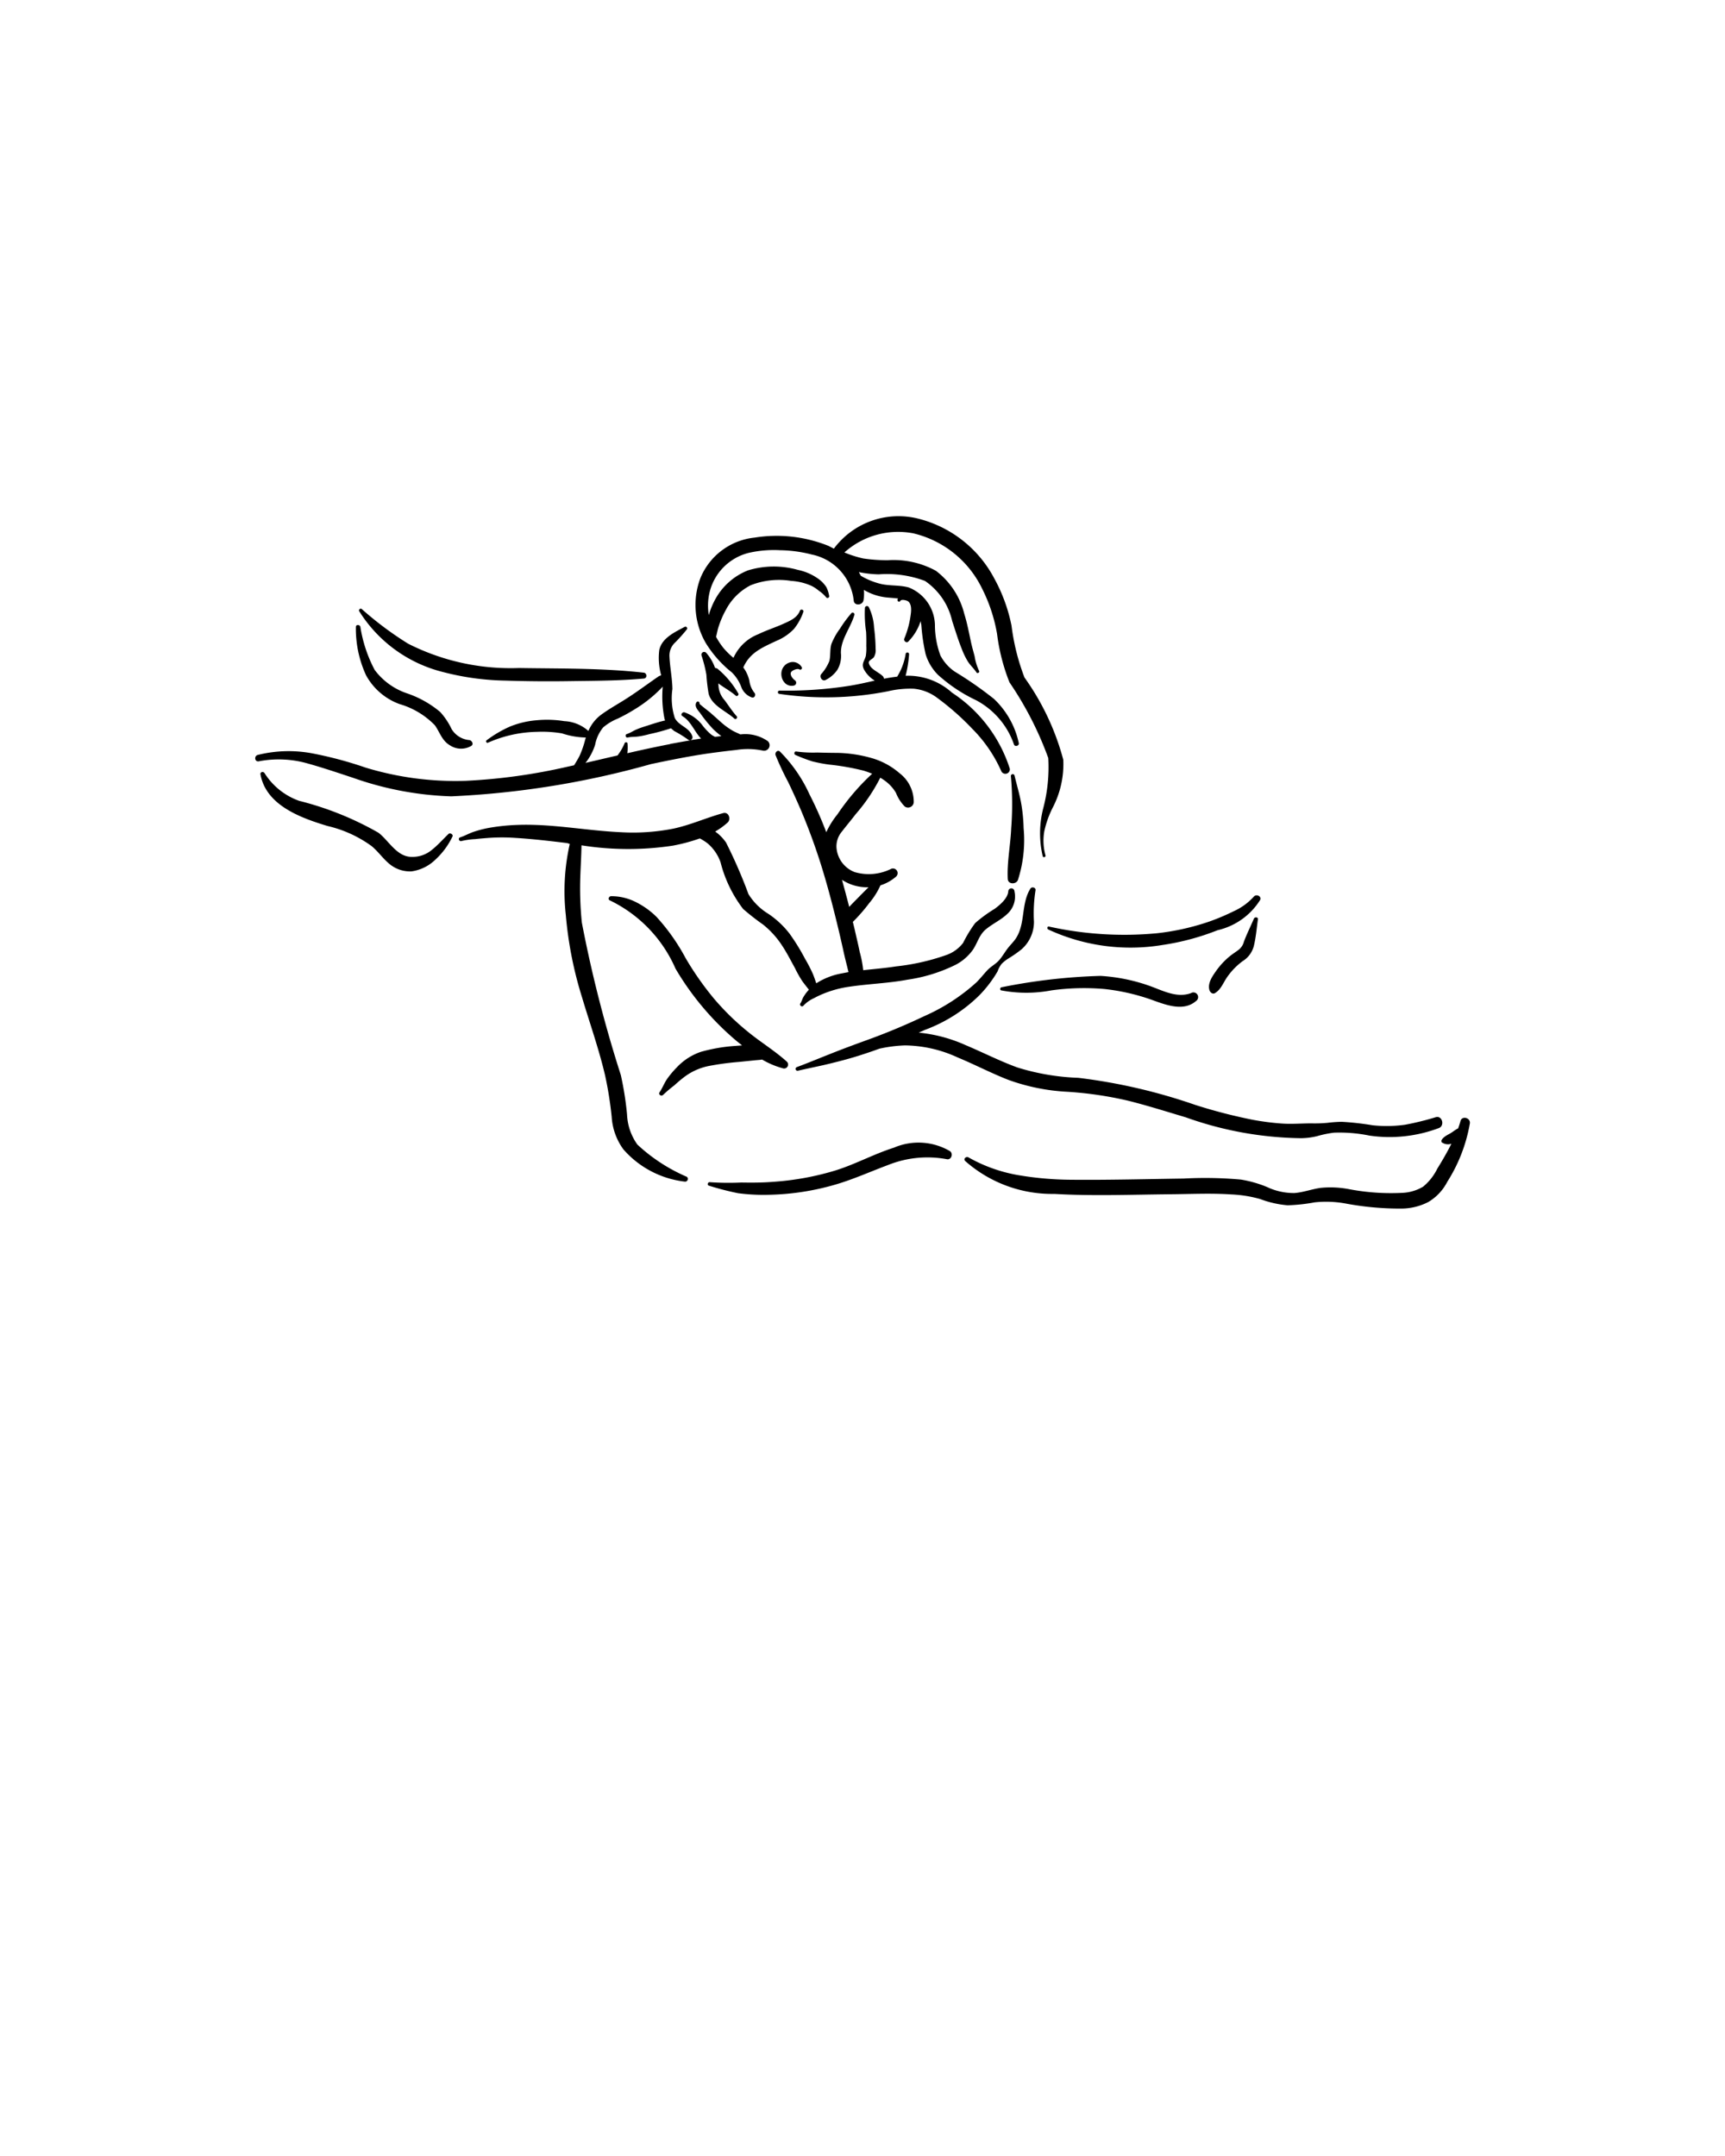 <svg xmlns="http://www.w3.org/2000/svg" data-name="Layer 1" viewBox="0 0 10 12.5" x="0px" y="0px"><title>KAMASUTRA</title><path d="M7.269,5.326c-.019.045-.041.088-.058.134a.087.087,0,0,1-.031.047c-.017.013-.035.024-.052.038a.437.437,0,0,0-.08.087c-.021.03-.048.069-.037.108.004.013.018.026.032.018.036-.021.049-.063.073-.096a.399.399,0,0,1,.087-.089.146.146,0,0,0,.066-.09c.012-.05.016-.101.023-.151C7.296,5.317,7.275,5.314,7.269,5.326Z"/><path d="M2.6,4.835c-.032.031-.062.065-.096.092a.174.174,0,0,1-.116.041C2.301,4.969,2.255,4.875,2.194,4.828a1.816,1.816,0,0,0-.46-.185.392.392,0,0,1-.2-.16c-.007-.012-.027-.008-.024.007.033.181.237.253.389.299a.703.703,0,0,1,.256.117c.036.03.063.069.098.099a.186.186,0,0,0,.133.047.247.247,0,0,0,.139-.069.438.438,0,0,0,.098-.133C2.629,4.839,2.61,4.826,2.6,4.835Z"/><path d="M2.722,4.291a.134.134,0,0,1-.104-.064.408.408,0,0,0-.066-.099.598.598,0,0,0-.195-.109.388.388,0,0,1-.185-.135.796.796,0,0,1-.083-.25c-.003-.013-.026-.015-.026.001a.647.647,0,0,0,.059.28.363.363,0,0,0,.194.167.466.466,0,0,1,.205.123c.029.041.041.089.087.116a.117.117,0,0,0,.125.003C2.747,4.314,2.736,4.294,2.722,4.291Z"/><path d="M3.732,3.9c-.24-.027-.483-.023-.723-.027a1.314,1.314,0,0,1-.643-.141,1.95,1.95,0,0,1-.269-.201.01.01,0,0,0-.015.012.801.801,0,0,0,.489.354,1.523,1.523,0,0,0,.359.049c.125.004.251.005.376.003.142-.002.285-.002.427-.015C3.753,3.932,3.751,3.902,3.732,3.9Z"/><path d="M4.451,4.297a.228.228,0,0,0-.159-.039c-.014-.007-.029-.013-.042-.02a.42.42,0,0,1-.067-.048L4.118,4.132c-.006-.005-.064-.05-.063-.052.003-.01-.01-.018-.017-.009-.015.022.006.045.02.062A.8.8,0,0,0,4.133,4.226a.461.461,0,0,0,.049.042l-.002 0-.035.004a.158.158,0,0,1-.022-.013.343.343,0,0,1-.048-.05.22.22,0,0,0-.107-.079c-.013-.003-.025.014-.012.022.044.026.065.077.095.115l.013.015-.064.01a.018.018,0,0,0,.013-.025c-.019-.051-.077-.058-.101-.104a.374.374,0,0,1-.014-.168c-.001-.063-.014-.124-.017-.187a.103.103,0,0,1,.034-.084.968.968,0,0,0,.066-.074.01.01,0,0,0-.013-.015c-.056.03-.131.064-.146.133a.37.37,0,0,0,.011.147L3.82,3.92c-.057.039-.113.081-.171.119-.054.036-.111.066-.163.104a.228.228,0,0,0-.075.095.225.225,0,0,0-.14-.057A.633.633,0,0,0,3.11,4.176a.522.522,0,0,0-.155.037.692.692,0,0,0-.134.079c-.008.005 0.0.018.008.014a.731.731,0,0,1,.286-.063.679.679,0,0,1,.143.009.466.466,0,0,0,.138.024l-.004.014a.572.572,0,0,1-.033.094c-.002.004-.017.031-.031.053L3.291,4.445a3.334,3.334,0,0,1-.591.082,1.788,1.788,0,0,1-.582-.077,2.24,2.24,0,0,0-.312-.083.742.742,0,0,0-.312.01c-.022.006-.018.041.006.037a.611.611,0,0,1,.282.012c.09.025.178.055.266.084a1.875,1.875,0,0,0,.568.107,5.102,5.102,0,0,0,1.158-.187c.109-.023.218-.045.327-.061.056-.008.112-.015.168-.021a.423.423,0,0,1,.154.004A.032.032,0,0,0,4.451,4.297Zm-.566.017c-.083.016-.166.034-.248.053a.292.292,0,0,0,.001-.056c-0-.009-.015-.01-.017-.002a.313.313,0,0,1-.036.064l-.005.007c-.062.014-.124.029-.186.043l.008-.01a.337.337,0,0,0,.048-.095.223.223,0,0,1,.047-.101A.31.31,0,0,1,3.582,4.166a1.016,1.016,0,0,0,.098-.054.771.771,0,0,0,.162-.131.65.65,0,0,0,.011.19l.003.006c-.036.008-.072.02-.106.031-.019.006-.039.012-.057.02-.021.008-.039.022-.06.028-.011.004-.006.023.006.02.02-.005.041-.003.061-.006.022-.003.044-.008.066-.014a1.146,1.146,0,0,0,.119-.032l.004-.002.019.016a.716.716,0,0,1,.078.048.021.021,0,0,0,.018.006C3.963,4.299,3.924,4.306,3.886,4.313Z"/><path d="M4.56,6.154c-.07-.063-.151-.112-.223-.171A1.486,1.486,0,0,1,4.14,5.791a1.753,1.753,0,0,1-.166-.237A1.17,1.17,0,0,0,3.806,5.316a.464.464,0,0,0-.118-.085.313.313,0,0,0-.145-.035c-.014-0-.021.02-.006.025a.789.789,0,0,1,.379.395,1.625,1.625,0,0,0,.357.422l.029.023-.04.003A.983.983,0,0,0,4.064,6.098a.342.342,0,0,0-.141.091.534.534,0,0,0-.054.064c-.018.025-.028.054-.045.079-.01.014.01.027.021.015a.785.785,0,0,1,.065-.055c.017-.016.035-.031.053-.045a.35.35,0,0,1,.143-.066,1.587,1.587,0,0,1,.176-.024c.03-.003.059-.006.089-.009.015-.002.032-.002.047-.005a.486.486,0,0,0,.121.051A.023.023,0,0,0,4.56,6.154Z"/><path d="M8.324,6.477a1.607,1.607,0,0,1-.179.044.761.761,0,0,1-.188.003,1.637,1.637,0,0,0-.179-.02.782.782,0,0,0-.083.006.794.794,0,0,1-.093.003c-.057,0-.114.005-.171.001a1.475,1.475,0,0,1-.17-.022,3.037,3.037,0,0,1-.332-.086,3.251,3.251,0,0,0-.678-.157,1.343,1.343,0,0,1-.353-.06c-.102-.037-.199-.087-.299-.129a.867.867,0,0,0-.273-.073l.036-.016a.887.887,0,0,0,.315-.2.709.709,0,0,0,.106-.139.154.154,0,0,1,.023-.043A.215.215,0,0,1,5.846,5.557a.733.733,0,0,0,.076-.053.212.212,0,0,0,.072-.16.861.861,0,0,1,.009-.182c.003-.016-.02-.023-.029-.011-.055.086-.029.199-.082.285-.014.023-.034.041-.05.062-.017.022-.031.047-.049.068-.021.024-.049.037-.071.061-.021.023-.04.047-.062.069a1.123,1.123,0,0,1-.301.195,3.704,3.704,0,0,1-.344.143c-.066.024-.131.048-.196.074-.066.026-.133.054-.2.079a.011.011,0,0,0,.006.021c.064-.015.128-.027.192-.043.061-.015.122-.031.182-.051q.05-.016.099-.034a.807.807,0,0,1,.148-.019.747.747,0,0,1,.306.07c.099.041.194.091.294.13a1.179,1.179,0,0,0,.343.069,2.127,2.127,0,0,1,.352.052c.112.028.222.063.333.096A2.053,2.053,0,0,0,7.54,6.599a.405.405,0,0,0,.096-.012.63.63,0,0,1,.097-.02.866.866,0,0,1,.206.017A.81.81,0,0,0,8.342,6.54C8.376,6.526,8.361,6.467,8.324,6.477Z"/><path d="M5.507,6.674a.361.361,0,0,0-.325-.02c-.117.037-.225.097-.342.133a1.61,1.61,0,0,1-.359.065c-.061.005-.123.005-.184.004a1.582,1.582,0,0,1-.183-.002c-.011-.001-.016.017-.005.02a1.644,1.644,0,0,0,.17.044,1.132,1.132,0,0,0,.181.009A1.473,1.473,0,0,0,4.814,6.876c.117-.031.225-.081.338-.123a.612.612,0,0,1,.338-.032C5.516,6.725,5.527,6.688,5.507,6.674Z"/><path d="M8.467,6.498c-.004.015-.009.03-.014.044-.017.008-.034.023-.049.031-.015.008-.042.022-.048.04l.001.009a.061.061,0,0,0,.057.009c-.025.05-.053.098-.082.145a.313.313,0,0,1-.082.104.257.257,0,0,1-.122.036,1.303,1.303,0,0,1-.305-.021.572.572,0,0,0-.167-.008c-.051.007-.1.026-.152.03a.363.363,0,0,1-.159-.035A.677.677,0,0,0,7.194,6.839a2.285,2.285,0,0,0-.332-.006c-.217.003-.434.009-.65.007a1.893,1.893,0,0,1-.31-.027A.89.89,0,0,1,5.614,6.71c-.013-.007-.031.008-.019.021a.76.76,0,0,0,.517.191c.223.013.449.004.672.002.118-.001.237-.007.354.001a.734.734,0,0,1,.168.027.584.584,0,0,0,.159.036,1.028,1.028,0,0,0,.156-.017.622.622,0,0,1,.181.007,1.707,1.707,0,0,0,.324.029.342.342,0,0,0,.154-.038.29.29,0,0,0,.11-.117.924.924,0,0,0,.131-.339C8.525,6.48,8.476,6.468,8.467,6.498Z"/><path d="M6.904,5.758c-.085.031-.169-.018-.248-.045a1.037,1.037,0,0,0-.276-.055,3.367,3.367,0,0,0-.574.066c-.009.001-.011.016-.002.018a.777.777,0,0,0,.291-0,1.375,1.375,0,0,1,.307-.008,1.211,1.211,0,0,1,.292.069c.075.027.171.06.239.001A.027.027,0,0,0,6.904,5.758Z"/><path d="M7.268,5.199a.353.353,0,0,1-.118.085,1.26,1.26,0,0,1-.137.058,1.402,1.402,0,0,1-.308.069,2.02,2.02,0,0,1-.624-.039c-.011-.002-.012.013-.004.017A1.133,1.133,0,0,0,6.738,5.479a1.435,1.435,0,0,0,.321-.086.395.395,0,0,0,.246-.175C7.315,5.196,7.283,5.181,7.268,5.199Z"/><path d="M5.881,5.168a.018.018,0,0,0-.036.001c-.004.041-.05.079-.08.101a.788.788,0,0,0-.112.082.778.778,0,0,0-.07.115A.21.21,0,0,1,5.486,5.537a1.286,1.286,0,0,1-.292.066c-.063.01-.126.015-.19.022a.605.605,0,0,0-.02-.105c-.009-.045-.02-.089-.03-.134l-.01-.041a.981.981,0,0,0,.095-.109.435.435,0,0,0,.065-.103.253.253,0,0,0,.091-.051.027.027,0,0,0-.028-.045.291.291,0,0,1-.213.019.165.165,0,0,1-.105-.145.133.133,0,0,1,.031-.089c.026-.034.054-.067.08-.101a1.03,1.03,0,0,0,.143-.212.284.284,0,0,1,.045.032.231.231,0,0,1,.046.056.234.234,0,0,0,.051.079.033.033,0,0,0,.052-.024.208.208,0,0,0-.082-.169.426.426,0,0,0-.159-.087.783.783,0,0,0-.202-.031C4.816,4.365,4.777,4.364,4.738,4.363a.726.726,0,0,1-.122-.006c-.012-.002-.015.016-.005.02a.991.991,0,0,0,.097.037.867.867,0,0,0,.099.019,1.413,1.413,0,0,1,.199.035.519.519,0,0,1,.05.018,1.32,1.32,0,0,0-.201.235.487.487,0,0,0-.065.104,2.148,2.148,0,0,0-.098-.221.844.844,0,0,0-.171-.247c-.014-.012-.03.007-.025.021a1.622,1.622,0,0,0,.073.156c.025.052.049.105.072.158q.066.156.117.317c.034.108.063.217.09.327q.021.085.04.171c.006.029.013.057.02.085.004.015.007.03.011.044-.016.003-.031.006-.047.009a.407.407,0,0,0-.14.056c-.006-.018-.012-.035-.019-.053A.881.881,0,0,0,4.667,5.559a1.225,1.225,0,0,0-.09-.146.528.528,0,0,0-.123-.115.349.349,0,0,1-.115-.114,2.886,2.886,0,0,0-.13-.299.259.259,0,0,0-.063-.064.414.414,0,0,0,.072-.052c.021-.019.007-.063-.025-.055-.099.027-.192.07-.293.091a1.211,1.211,0,0,1-.3.02c-.203-.009-.405-.051-.609-.042a1.196,1.196,0,0,0-.163.018.664.664,0,0,0-.08.021c-.028.009-.053.024-.081.033-.014.005-.005.026.009.021a.426.426,0,0,1,.079-.011c.025-.003.051-.005.077-.007a1.123,1.123,0,0,1,.156 0c.1.006.2.018.3.03L3.303,4.893a1.246,1.246,0,0,0-.023.411,2.226,2.226,0,0,0,.094.478c.045.151.098.3.134.454a2.18,2.18,0,0,1,.038.239.356.356,0,0,0,.068.189.558.558,0,0,0,.358.187.016.016,0,0,0,.01-.028.995.995,0,0,1-.287-.187.322.322,0,0,1-.06-.175,1.836,1.836,0,0,0-.036-.228,7.542,7.542,0,0,1-.226-.884,1.956,1.956,0,0,1-.009-.263c.002-.062.006-.124.007-.185a1.725,1.725,0,0,0,.529.002,1.026,1.026,0,0,0,.157-.042.324.324,0,0,1,.044.028.254.254,0,0,1,.076.11.747.747,0,0,0,.131.271,1.388,1.388,0,0,0,.115.09.511.511,0,0,1,.108.118c.029.043.052.089.077.134a.676.676,0,0,0,.042.075c.012.017.026.034.039.051l-.011.013a.244.244,0,0,0-.019.027c-.008.012-.011.028-.019.039-.008.012.01.025.018.013A.193.193,0,0,1,4.719,5.787a.566.566,0,0,1,.06-.028.625.625,0,0,1,.143-.038c.113-.017.227-.02.339-.041a.926.926,0,0,0,.28-.087.285.285,0,0,0,.098-.085c.027-.039.037-.087.075-.119.039-.033.087-.054.124-.089A.136.136,0,0,0,5.881,5.168ZM5.035,5.144c-.015.015-.03.03-.045.045-.022.023-.045.045-.067.069q-.018-.07-.037-.139l-.005-.018A.265.265,0,0,0,5.035,5.144Z"/><path d="M5.854,4.457a.828.828,0,0,0-.335-.441.38.38,0,0,0-.269-.098.715.715,0,0,0,.02-.124.01.01,0,0,0-.02-.002.353.353,0,0,1-.049.131c-.025.003-.051.007-.076.012l-.004-.011c-.022-.026-.076-.042-.084-.079-.004-.017.02-.022.029-.035a.077.077,0,0,0,.01-.048A1.06,1.06,0,0,0,5.067,3.638a.304.304,0,0,0-.03-.117.012.012,0,0,0-.023.004.714.714,0,0,0,.007.139q.002.041.001.081a.271.271,0,0,1-.003.059c-.009.031-.028.046-.009.08a.174.174,0,0,0,.061.062c-.053.012-.106.024-.159.032a2.345,2.345,0,0,1-.392.026A.009.009,0,0,0,4.518,4.023,1.851,1.851,0,0,0,5.147,4.008a.565.565,0,0,1,.15-.015.267.267,0,0,1,.136.053,1.523,1.523,0,0,1,.204.18.817.817,0,0,1,.168.246A.026.026,0,0,0,5.854,4.457Z"/><path d="M5.934,4.801a.96.96,0,0,0-.016-.154c-.01-.051-.025-.101-.037-.152a.011.011,0,0,0-.021.003,1.806,1.806,0,0,1,.002.304c-.004.098-.025.197-.02.294.002.033.049.032.059.006A.755.755,0,0,0,5.934,4.801Z"/><path d="M4.934,3.557a.687.687,0,0,0-.064.087.391.391,0,0,0-.05.089c-.01.032-.004.066-.012.099a.254.254,0,0,1-.048.077c-.011.017.007.044.027.033a.182.182,0,0,0,.067-.058.159.159,0,0,0,.021-.097c-.002-.079.055-.145.077-.219A.01.01,0,0,0,4.934,3.557Z"/><path d="M6.105,4.678a.546.546,0,0,0,.059-.273,1.465,1.465,0,0,0-.225-.477A1.278,1.278,0,0,1,5.864,3.628a.959.959,0,0,0-.101-.276.688.688,0,0,0-.444-.346.467.467,0,0,0-.485.175l-.031-.016a.805.805,0,0,0-.429-.048.382.382,0,0,0-.313.233.439.439,0,0,0,.031.379.657.657,0,0,0,.15.169.232.232,0,0,1,.056.087.101.101,0,0,0,.059.058c.018.007.028-.017.015-.028A.144.144,0,0,1,4.344,3.946a.201.201,0,0,0-.03-.069l-.005-.007c.037-.086.11-.116.191-.154a.297.297,0,0,0,.103-.07.324.324,0,0,0,.055-.101A.011.011,0,0,0,4.638,3.539c-.017.046-.063.062-.104.081-.046.02-.093.035-.138.057a.262.262,0,0,0-.144.137.442.442,0,0,1-.058-.057.431.431,0,0,1-.043-.065c.005-.018.008-.037.013-.053A.549.549,0,0,1,4.209,3.534a.334.334,0,0,1,.143-.141.449.449,0,0,1,.235-.025.339.339,0,0,1,.118.029.221.221,0,0,1,.042.028.192.192,0,0,1,.043.039.01.01,0,0,0,.017-.008.194.194,0,0,0-.016-.051.177.177,0,0,0-.04-.044.313.313,0,0,0-.126-.057.512.512,0,0,0-.289.003.371.371,0,0,0-.187.163.441.441,0,0,0-.04.096.334.334,0,0,1,.005-.134.311.311,0,0,1,.224-.226.652.652,0,0,1,.183-.016A.786.786,0,0,1,4.706,3.215a.306.306,0,0,1,.243.266c.002.034.053.029.057-.002a.24.24,0,0,0,.002-.059.321.321,0,0,0,.134.044c.02.002.042.003.064.006l-.002.004c-.006.01.009.021.015.01.006-.011.034-.004.043.001.021.013.021.045.019.066a.539.539,0,0,1-.039.152c-.005.013.013.027.023.017a.297.297,0,0,0,.072-.119l.004.022a1.112,1.112,0,0,0,.025.17.289.289,0,0,0,.071.119.906.906,0,0,0,.222.148.461.461,0,0,1,.219.256c.005.016.032.008.028-.008a.494.494,0,0,0-.144-.256,2.154,2.154,0,0,0-.227-.158.261.261,0,0,1-.083-.093.511.511,0,0,1-.032-.168.24.24,0,0,0-.152-.227c-.057-.016-.118-.007-.175-.024a.42.42,0,0,1-.103-.044l-.011-.021a.655.655,0,0,0,.115.013.627.627,0,0,1,.268.038.383.383,0,0,1,.158.233c.018.054.034.108.055.16a.433.433,0,0,0,.035.073c.015.024.036.042.051.065.005.008.02-.001.015-.009a.306.306,0,0,1-.026-.085c-.007-.027-.015-.054-.021-.082-.012-.055-.022-.11-.039-.164a.448.448,0,0,0-.165-.25.512.512,0,0,0-.278-.061.957.957,0,0,1-.142-.01.645.645,0,0,1-.11-.035.467.467,0,0,1,.399-.111.596.596,0,0,1,.399.32.93.93,0,0,1,.087.263,1.145,1.145,0,0,0,.072.281,1.969,1.969,0,0,1,.225.439.938.938,0,0,1-.03.294.581.581,0,0,0-.002.276c.003.009.018.004.016-.005a.316.316,0,0,1-.007-.141A.573.573,0,0,1,6.105,4.678Z"/><path d="M4.647,3.867a.061.061,0,0,0-.05-.029.068.068,0,0,0-.06.037c-.023.045.009.111.064.1A.017.017,0,0,0,4.608,3.944c-.012-.008-.031-.032-.022-.047.007-.011.036-.023.048-.016C4.642,3.887,4.654,3.876,4.647,3.867Z"/><path d="M4.279,4.019a.524.524,0,0,0-.121-.143l-.013-.004a.263.263,0,0,0-.051-.087.016.016,0,0,0-.027.016.775.775,0,0,1,.028.111,1.03,1.03,0,0,0,.013.11c.018.069.102.101.15.145.008.007.02-.006.013-.014-.026-.029-.047-.062-.07-.093a.138.138,0,0,1-.036-.087l-.001-.011c.033.025.07.044.102.072C4.274,4.04,4.286,4.027,4.279,4.019Z"/></svg>
